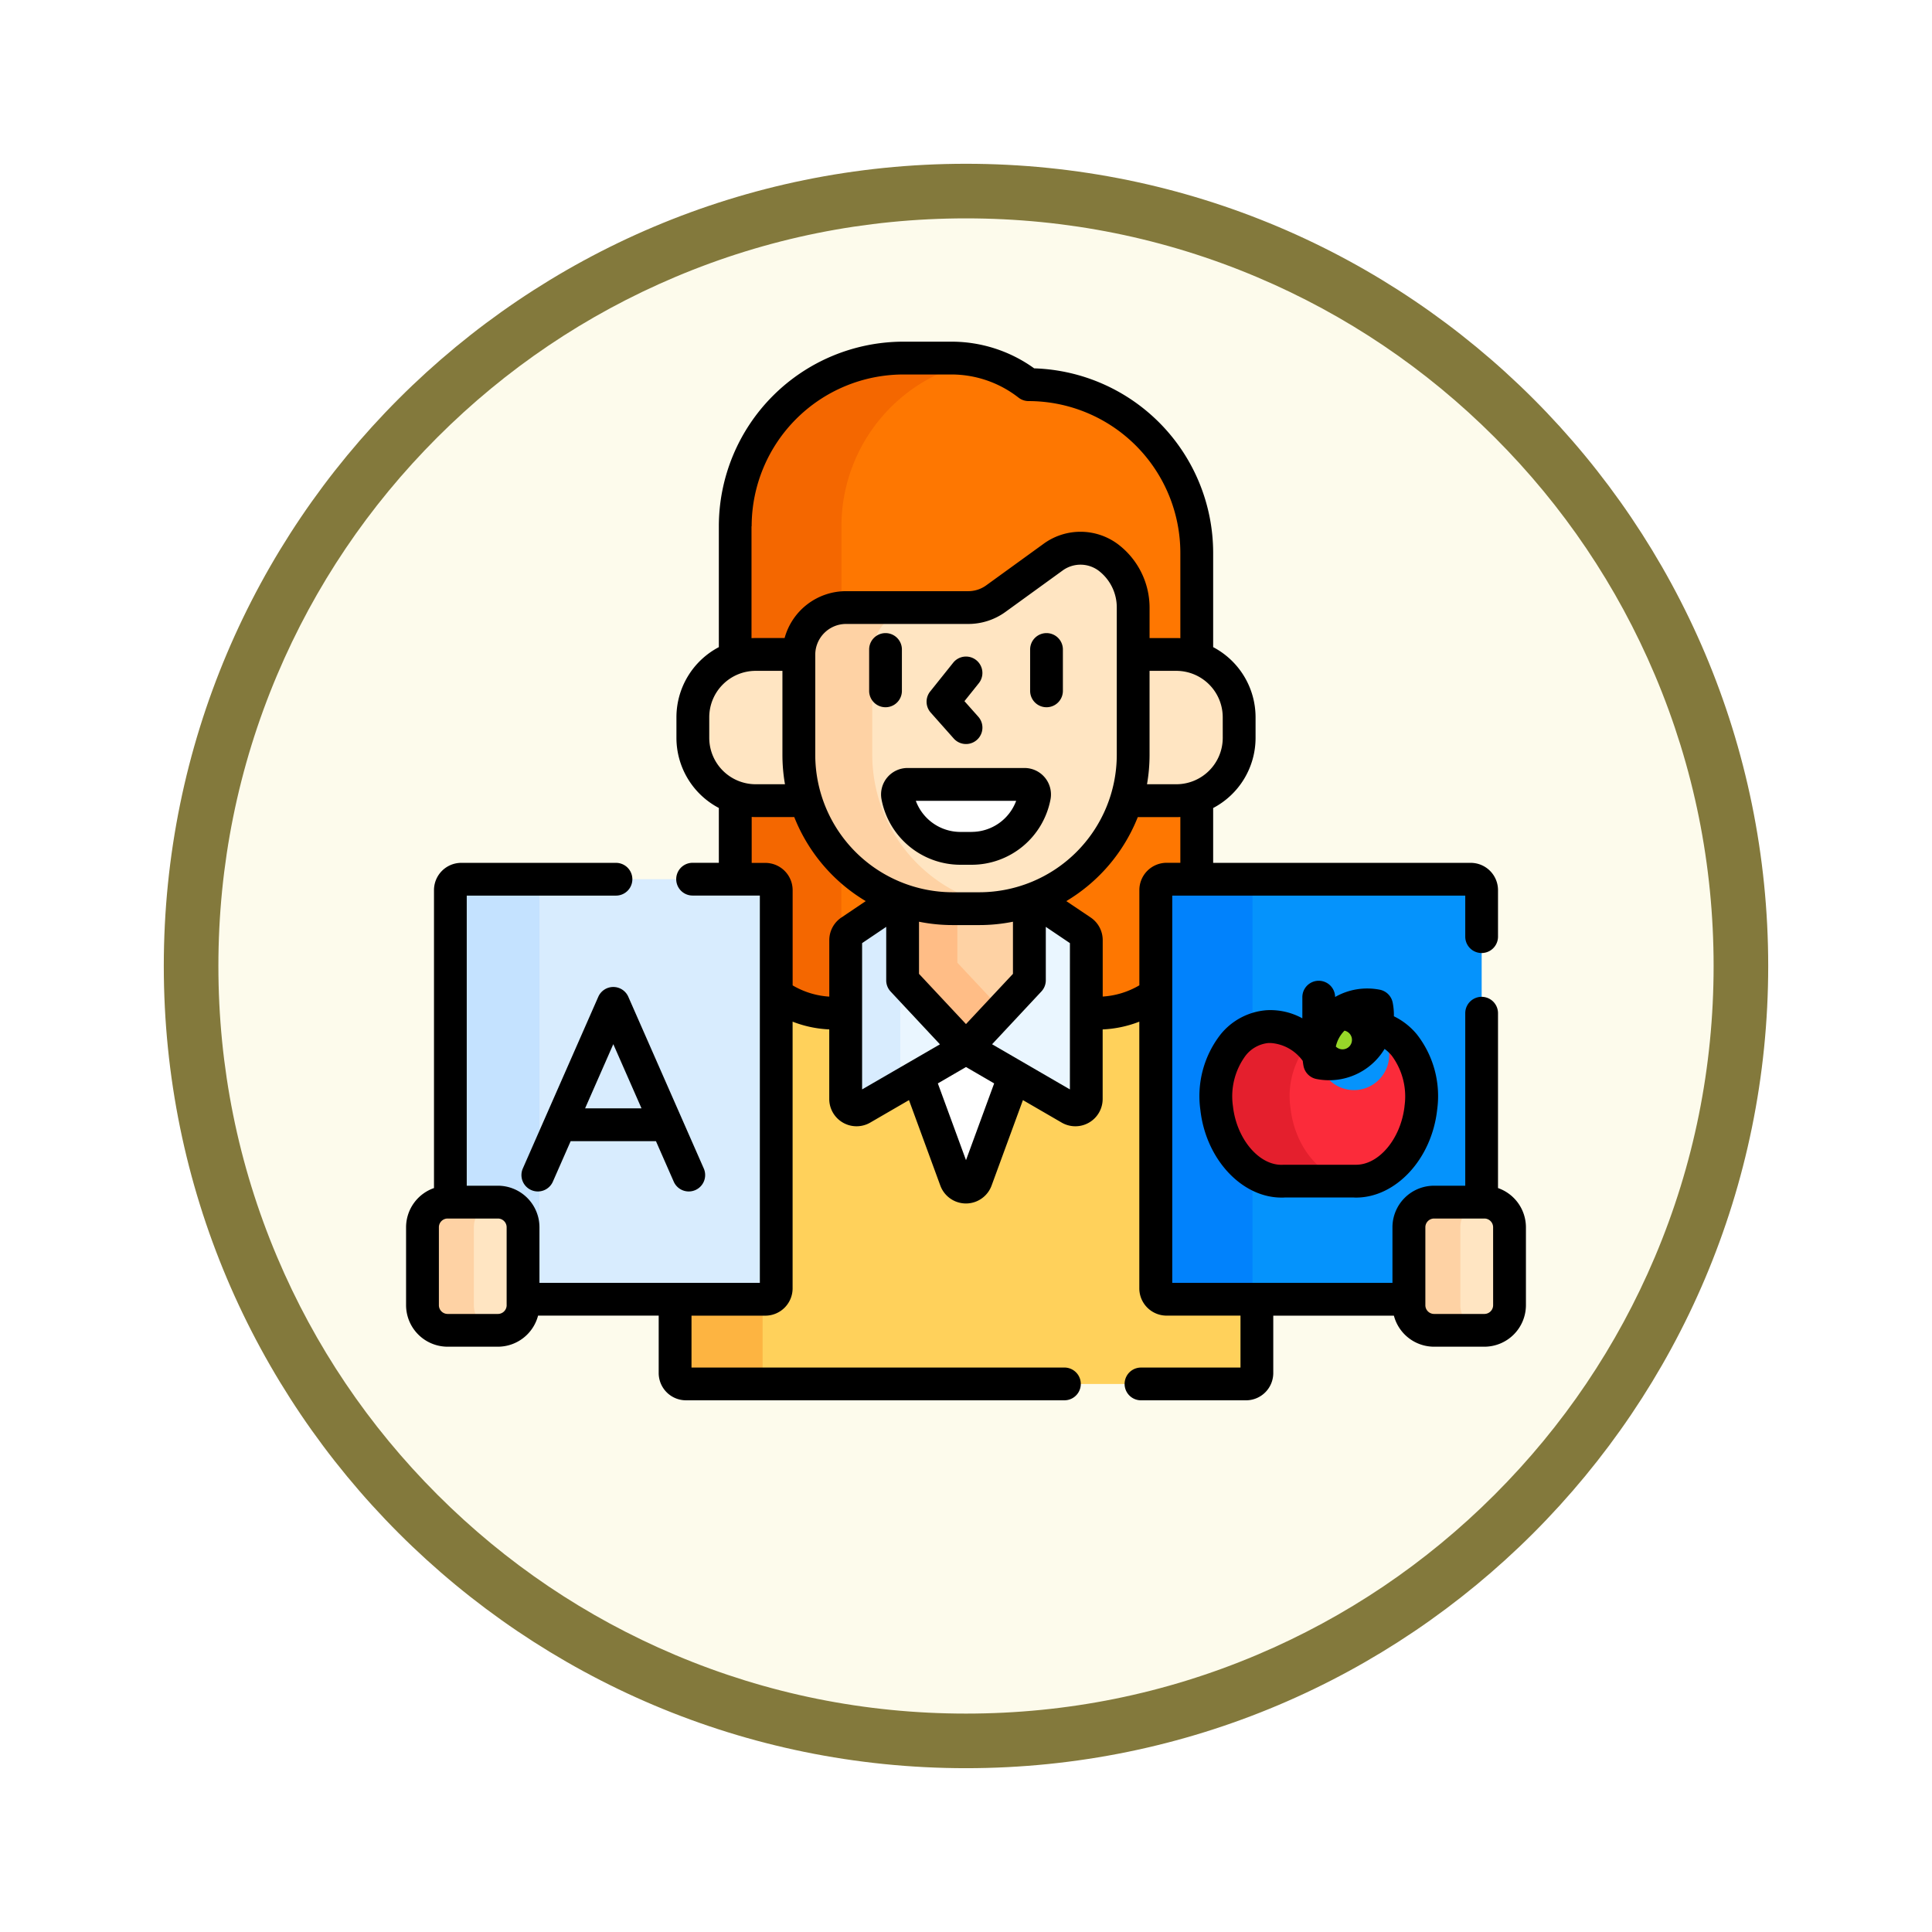 <svg xmlns="http://www.w3.org/2000/svg" xmlns:xlink="http://www.w3.org/1999/xlink" width="106.16" height="106.16" viewBox="0 0 106.16 106.16">
  <defs>
    <filter id="Path_982547" x="0" y="0" width="106.16" height="106.16" filterUnits="userSpaceOnUse">
      <feOffset dy="3" input="SourceAlpha"/>
      <feGaussianBlur stdDeviation="3" result="blur"/>
      <feFlood flood-opacity="0.161"/>
      <feComposite operator="in" in2="blur"/>
      <feComposite in="SourceGraphic"/>
    </filter>
  </defs>
  <g id="Group_1206351" data-name="Group 1206351" transform="translate(-824.67 -1237.417)">
    <g id="Group_1206175" data-name="Group 1206175" transform="translate(0 8)">
      <g id="Group_1203805" data-name="Group 1203805" transform="translate(-0.25 -641.196)">
        <g id="Group_1202421" data-name="Group 1202421" transform="translate(552.92 465.609)">
          <g id="Group_1177900" data-name="Group 1177900" transform="translate(281 1411.003)">
            <g id="Group_1172010" data-name="Group 1172010" transform="translate(0)">
              <g id="Group_1171046" data-name="Group 1171046">
                <g id="Group_1148525" data-name="Group 1148525">
                  <g transform="matrix(1, 0, 0, 1, -9, -6)" filter="url(#Path_982547)">
                    <g id="Path_982547-2" data-name="Path 982547" transform="translate(9 6)" fill="#fdfbec">
                      <path d="M 44.08 86.66 C 38.331 86.66 32.755 85.535 27.507 83.315 C 22.436 81.17 17.882 78.1 13.971 74.189 C 10.06 70.278 6.99 65.724 4.846 60.654 C 2.626 55.405 1.5 49.829 1.5 44.08 C 1.5 38.331 2.626 32.755 4.846 27.507 C 6.99 22.436 10.06 17.882 13.971 13.971 C 17.882 10.06 22.436 6.99 27.507 4.846 C 32.755 2.626 38.331 1.5 44.08 1.5 C 49.829 1.5 55.405 2.626 60.654 4.846 C 65.724 6.99 70.278 10.06 74.189 13.971 C 78.1 17.882 81.17 22.436 83.315 27.507 C 85.535 32.755 86.66 38.331 86.66 44.08 C 86.66 49.829 85.535 55.405 83.315 60.654 C 81.17 65.724 78.1 70.278 74.189 74.189 C 70.278 78.1 65.724 81.17 60.654 83.315 C 55.405 85.535 49.829 86.66 44.08 86.66 Z" stroke="none"/>
                      <path d="M 44.08 3 C 38.533 3 33.153 4.086 28.091 6.227 C 23.199 8.296 18.806 11.258 15.032 15.032 C 11.258 18.806 8.296 23.199 6.227 28.091 C 4.086 33.153 3 38.533 3 44.08 C 3 49.627 4.086 55.007 6.227 60.07 C 8.296 64.961 11.258 69.355 15.032 73.128 C 18.806 76.902 23.199 79.864 28.091 81.933 C 33.153 84.075 38.533 85.16 44.08 85.16 C 49.627 85.16 55.007 84.075 60.07 81.933 C 64.961 79.864 69.355 76.902 73.128 73.128 C 76.902 69.355 79.864 64.961 81.933 60.07 C 84.075 55.007 85.16 49.627 85.16 44.08 C 85.16 38.533 84.075 33.153 81.933 28.091 C 79.864 23.199 76.902 18.806 73.128 15.032 C 69.355 11.258 64.961 8.296 60.07 6.227 C 55.007 4.086 49.627 3 44.08 3 M 44.08 0 C 68.425 0 88.16 19.735 88.16 44.08 C 88.16 68.425 68.425 88.16 44.08 88.16 C 19.735 88.16 0 68.425 0 44.08 C 0 19.735 19.735 0 44.08 0 Z" stroke="none" fill="#83793c"/>
                    </g>
                  </g>
                </g>
              </g>
            </g>
          </g>
        </g>
      </g>
      <g id="profesor_1_" data-name="profesor (1)" transform="translate(846.983 1234.216)">
        <path id="Path_1044558" data-name="Path 1044558" d="M150.012,329.07a.6.6,0,0,1-.6-.6V312.308a5.432,5.432,0,0,1-3.206,1.042h-.611v4.712a.6.6,0,0,1-.9.52l-5.406-3.137a.6.6,0,0,0-.6,0l-5.406,3.137a.6.6,0,0,1-.9-.52V313.35h-.611a5.432,5.432,0,0,1-3.206-1.042v16.161a.6.6,0,0,1-.6.6H123v4.056a.6.6,0,0,0,.6.6h30.767a.6.6,0,0,0,.6-.6V329.07Z" transform="translate(-108.217 -262.478)" fill="#ffd15b"/>
        <path id="Path_1044559" data-name="Path 1044559" d="M127.807,455.836V451.78H123v4.056a.6.6,0,0,0,.6.6h4.807A.6.6,0,0,1,127.807,455.836Z" transform="translate(-108.217 -385.188)" fill="#fdb441"/>
        <path id="Path_1044560" data-name="Path 1044560" d="M236.873,337.814a.6.6,0,0,0-.6,0l-2.352,1.365,2.09,5.7a.6.6,0,0,0,1.128,0l2.09-5.7Z" transform="translate(-205.804 -284.847)" fill="#fff"/>
        <path id="Path_1044561" data-name="Path 1044561" d="M166.62,22.937a6.924,6.924,0,0,0-4.263-1.461h-2.617a9.239,9.239,0,0,0-9.239,9.239v19.4h1.652a.6.6,0,0,1,.6.6V56.43a5.432,5.432,0,0,0,3.206,1.042h.611V53.464a.6.6,0,0,1,.265-.5l2.633-1.777a8.428,8.428,0,0,0,2.979.541h1.467a8.432,8.432,0,0,0,2.979-.541l2.633,1.777a.6.6,0,0,1,.265.5v4.007h.611a5.432,5.432,0,0,0,3.206-1.042V50.712a.6.6,0,0,1,.6-.6h1.652V32.177A9.239,9.239,0,0,0,166.62,22.937Z" transform="translate(-132.412 -6.599)" fill="#fe7701"/>
        <g id="Group_1206156" data-name="Group 1206156" transform="translate(18.088 14.877)">
          <path id="Path_1044562" data-name="Path 1044562" d="M151.621,37.761H154c0,.006,0,.011,0,.017a2.594,2.594,0,0,1,2.335-2.581V30.715a9.24,9.24,0,0,1,7.522-9.077,6.961,6.961,0,0,0-1.494-.162h-2.617a9.239,9.239,0,0,0-9.239,9.239v7.233A3.445,3.445,0,0,1,151.621,37.761Z" transform="translate(-150.5 -21.476)" fill="#f46700"/>
          <path id="Path_1044563" data-name="Path 1044563" d="M156.569,230.276a5.457,5.457,0,0,1-.24-1.605v-2.906a8.441,8.441,0,0,1-1.954-3.312h-2.755a3.445,3.445,0,0,1-1.121-.187v4.5h1.652a.6.6,0,0,1,.6.6v5.717a5.432,5.432,0,0,0,3.206,1.042h.611Z" transform="translate(-150.5 -198.134)" fill="#f46700"/>
        </g>
        <path id="Path_1044564" data-name="Path 1044564" d="M213.956,270.48l-2.633-1.777a8.429,8.429,0,0,1-2.979.541h-1.467a8.432,8.432,0,0,1-2.979-.541l-2.633,1.777a.6.6,0,0,0-.265.5V279.7a.6.6,0,0,0,.9.52l5.406-3.137a.6.6,0,0,1,.6,0l5.406,3.137a.6.6,0,0,0,.9-.52v-8.719A.6.6,0,0,0,213.956,270.48Z" transform="translate(-176.843 -224.114)" fill="#eaf6ff"/>
        <path id="Path_1044565" data-name="Path 1044565" d="M203.9,268.7l-2.633,1.777a.6.6,0,0,0-.265.5V279.7a.6.6,0,0,0,.9.52L204,279v-8.02a.6.6,0,0,1,.265-.5l1.88-1.269A8.4,8.4,0,0,1,203.9,268.7Z" transform="translate(-176.843 -224.114)" fill="#d8ecfe"/>
        <path id="Path_1044566" data-name="Path 1044566" d="M231.243,269.844h-1.467a8.436,8.436,0,0,1-2.749-.46v4.4l3.482,3.723,3.482-3.723v-4.4A8.436,8.436,0,0,1,231.243,269.844Z" transform="translate(-199.742 -224.713)" fill="#fed2a4"/>
        <path id="Path_1044567" data-name="Path 1044567" d="M230.035,269.844h-.259a8.436,8.436,0,0,1-2.749-.46v4.4l3.482,3.723,1.959-2.094-2.433-2.6Z" transform="translate(-199.742 -224.713)" fill="#ffbd86"/>
        <g id="Group_1206157" data-name="Group 1206157" transform="translate(15.758 31.161)">
          <path id="Path_1044568" data-name="Path 1044568" d="M136.939,162.493v-5.5c0-.006,0-.011,0-.017h-2.374a3.451,3.451,0,0,0-3.451,3.451v1.133a3.451,3.451,0,0,0,3.45,3.451h2.755A8.444,8.444,0,0,1,136.939,162.493Z" transform="translate(-131.115 -156.975)" fill="#ffe5c2"/>
          <path id="Path_1044569" data-name="Path 1044569" d="M332.01,156.976h-2.374v5.518a8.446,8.446,0,0,1-.381,2.516h2.755a3.451,3.451,0,0,0,3.451-3.451v-1.133A3.451,3.451,0,0,0,332.01,156.976Z" transform="translate(-305.442 -156.976)" fill="#ffe5c2"/>
        </g>
        <g id="Group_1206158" data-name="Group 1206158" transform="translate(21.582 25.326)">
          <path id="Path_1044570" data-name="Path 1044570" d="M193.531,108.925a2.562,2.562,0,0,1,3.025-.013,3.449,3.449,0,0,1,1.391,2.771v8.094a8.452,8.452,0,0,1-8.451,8.451h-1.467a8.452,8.452,0,0,1-8.451-8.451v-5.5a2.594,2.594,0,0,1,2.594-2.594h6.712a2.594,2.594,0,0,0,1.521-.493Z" transform="translate(-179.577 -108.425)" fill="#ffe5c2"/>
        </g>
        <g id="Group_1206160" data-name="Group 1206160" transform="translate(21.582 28.585)">
          <g id="Group_1206159" data-name="Group 1206159">
            <path id="Path_1044571" data-name="Path 1044571" d="M183.611,143.63v-5.5a2.594,2.594,0,0,1,2.594-2.594H182.17a2.594,2.594,0,0,0-2.594,2.594v5.5a8.452,8.452,0,0,0,8.452,8.452h1.467a8.522,8.522,0,0,0,1.284-.1A8.454,8.454,0,0,1,183.611,143.63Z" transform="translate(-179.576 -135.536)" fill="#fed2a4"/>
          </g>
        </g>
        <path id="Path_1044572" data-name="Path 1044572" d="M225.21,216.388a.552.552,0,0,0-.545.65,3.514,3.514,0,0,0,3.453,2.863h.61a3.514,3.514,0,0,0,3.453-2.863.552.552,0,0,0-.545-.65Z" transform="translate(-197.656 -178.086)" fill="#fff"/>
        <g id="Group_1206164" data-name="Group 1206164" transform="translate(0.901 43.512)">
          <g id="Group_1206161" data-name="Group 1206161" transform="translate(1.532)">
            <path id="Path_1044573" data-name="Path 1044573" d="M37.55,259.736H20.844a.6.6,0,0,0-.6.6v17.142h2.614a1.382,1.382,0,0,1,1.382,1.382v3.956H37.549a.6.6,0,0,0,.6-.6V260.337a.6.6,0,0,0-.6-.6Z" transform="translate(-20.243 -259.736)" fill="#d8ecfe"/>
            <path id="Path_1044574" data-name="Path 1044574" d="M25.141,282.216V260.337a.6.6,0,0,1,.6-.6h-4.9a.6.6,0,0,0-.6.6v17.142h2.614a1.382,1.382,0,0,1,1.382,1.382v3.956h1.5A.6.6,0,0,1,25.141,282.216Z" transform="translate(-20.243 -259.736)" fill="#c4e2ff"/>
          </g>
          <g id="Group_1206162" data-name="Group 1206162" transform="translate(0 17.743)">
            <path id="Path_1044575" data-name="Path 1044575" d="M11.645,414.416H8.882A1.382,1.382,0,0,1,7.5,413.035v-4.283a1.382,1.382,0,0,1,1.382-1.382h2.763a1.382,1.382,0,0,1,1.382,1.382v4.283A1.382,1.382,0,0,1,11.645,414.416Z" transform="translate(-7.5 -407.37)" fill="#ffe5c2"/>
          </g>
          <g id="Group_1206163" data-name="Group 1206163" transform="translate(0 17.743)">
            <path id="Path_1044576" data-name="Path 1044576" d="M10.324,413.035v-4.283a1.381,1.381,0,0,1,1.351-1.38l-.031,0H8.882A1.382,1.382,0,0,0,7.5,408.752v4.283a1.382,1.382,0,0,0,1.382,1.382h2.763l.031,0A1.381,1.381,0,0,1,10.324,413.035Z" transform="translate(-7.5 -407.37)" fill="#fed2a4"/>
          </g>
        </g>
        <g id="Group_1206173" data-name="Group 1206173" transform="translate(41.194 43.512)">
          <g id="Group_1206170" data-name="Group 1206170">
            <path id="Path_1044577" data-name="Path 1044577" d="M356.669,278.861a1.382,1.382,0,0,1,1.382-1.382h2.614V260.337a.6.6,0,0,0-.6-.6H343.358a.6.6,0,0,0-.6.6v21.879a.6.6,0,0,0,.6.6h13.311v-3.956Z" transform="translate(-342.757 -259.736)" fill="#0593fc"/>
            <g id="Group_1206165" data-name="Group 1206165">
              <path id="Path_1044578" data-name="Path 1044578" d="M348.074,282.216V260.337a.6.6,0,0,1,.6-.6h-5.317a.6.6,0,0,0-.6.6v21.879a.6.6,0,0,0,.6.6h5.317A.6.6,0,0,1,348.074,282.216Z" transform="translate(-342.757 -259.736)" fill="#0182fc"/>
            </g>
            <g id="Group_1206169" data-name="Group 1206169" transform="translate(3.309 6.123)">
              <path id="Path_1044579" data-name="Path 1044579" d="M379.08,327.112a1.935,1.935,0,1,1-3.144,1.5l0,0a3.269,3.269,0,0,0-2.817-1.543c-1.8.124-3.053,2.126-2.793,4.47s1.932,4.144,3.735,4.019h3.752c1.8.124,3.475-1.675,3.735-4.019C381.789,329.338,380.7,327.441,379.08,327.112Z" transform="translate(-370.289 -325.093)" fill="#fb2b3a"/>
              <g id="Group_1206167" data-name="Group 1206167" transform="translate(0 1.969)">
                <g id="Group_1206166" data-name="Group 1206166">
                  <path id="Path_1044580" data-name="Path 1044580" d="M374.383,331.536a4.564,4.564,0,0,1,1-3.566,3.005,3.005,0,0,0-2.266-.9c-1.8.124-3.053,2.126-2.793,4.47s1.932,4.144,3.735,4.019h3.711C376.1,335.445,374.626,333.729,374.383,331.536Z" transform="translate(-370.289 -327.061)" fill="#e41f2d"/>
                </g>
              </g>
              <g id="Group_1206168" data-name="Group 1206168" transform="translate(4.85)">
                <ellipse id="Ellipse_12670" data-name="Ellipse 12670" cx="2.213" cy="1.183" rx="2.213" ry="1.183" transform="translate(0 3.129) rotate(-45)" fill="#97d729"/>
              </g>
            </g>
          </g>
          <g id="Group_1206171" data-name="Group 1206171" transform="translate(13.912 17.743)">
            <path id="Path_1044581" data-name="Path 1044581" d="M462.66,414.416H459.9a1.382,1.382,0,0,1-1.382-1.382v-4.283a1.382,1.382,0,0,1,1.382-1.382h2.763a1.382,1.382,0,0,1,1.382,1.382v4.283A1.382,1.382,0,0,1,462.66,414.416Z" transform="translate(-458.515 -407.37)" fill="#ffe5c2"/>
          </g>
          <g id="Group_1206172" data-name="Group 1206172" transform="translate(13.912 17.743)">
            <path id="Path_1044582" data-name="Path 1044582" d="M461.339,413.035v-4.283a1.381,1.381,0,0,1,1.351-1.38l-.03,0H459.9a1.382,1.382,0,0,0-1.382,1.382v4.283a1.382,1.382,0,0,0,1.382,1.382h2.763l.03,0A1.381,1.381,0,0,1,461.339,413.035Z" transform="translate(-458.515 -407.37)" fill="#fed2a4"/>
          </g>
        </g>
        <g id="Group_1206174" data-name="Group 1206174" transform="translate(0 13.975)">
          <path id="Path_1044583" data-name="Path 1044583" d="M225.037,208.889h-6.425a1.454,1.454,0,0,0-1.431,1.717,4.414,4.414,0,0,0,4.339,3.6h.61a4.414,4.414,0,0,0,4.339-3.6,1.454,1.454,0,0,0-1.431-1.717Zm-2.908,3.513h-.61a2.613,2.613,0,0,1-2.452-1.71h5.514A2.613,2.613,0,0,1,222.129,212.4Z" transform="translate(-191.057 -185.463)"/>
          <path id="Path_1044584" data-name="Path 1044584" d="M213.495,150.373V148.1a.9.9,0,1,0-1.8,0v2.274a.9.9,0,0,0,1.8,0Z" transform="translate(-186.25 -131.186)"/>
          <path id="Path_1044585" data-name="Path 1044585" d="M286.209,147.2a.9.9,0,0,0-.9.9v2.274a.9.9,0,1,0,1.8,0V148.1A.9.9,0,0,0,286.209,147.2Z" transform="translate(-251.018 -131.186)"/>
          <path id="Path_1044586" data-name="Path 1044586" d="M239.475,162.46a.9.9,0,0,0,1.347-1.2l-.759-.854.789-.986a.9.9,0,0,0-1.408-1.126l-1.264,1.58a.9.9,0,0,0,.03,1.162Z" transform="translate(-209.381 -140.653)"/>
          <path id="Path_1044587" data-name="Path 1044587" d="M57.789,309.014a.9.9,0,0,0-.825.539l-4.146,9.433a.9.9,0,1,0,1.65.725l.978-2.226h4.686l.978,2.226a.9.9,0,1,0,1.65-.725l-4.146-9.433A.9.9,0,0,0,57.789,309.014Zm1.55,6.669h-3.1l1.55-3.527Z" transform="translate(-46.402 -273.555)"/>
          <path id="Path_1044588" data-name="Path 1044588" d="M373.465,308.166a3.579,3.579,0,0,0-.066-.75.9.9,0,0,0-.709-.709,3.562,3.562,0,0,0-2.455.4.9.9,0,0,0-1.8.017v1.155a3.647,3.647,0,0,0-1.978-.445,3.6,3.6,0,0,0-2.516,1.331,5.509,5.509,0,0,0-1.111,4.137c.3,2.718,2.275,4.827,4.459,4.827.066,0,.133,0,.2-.006h3.694c.067,0,.133.006.2.006,2.184,0,4.158-2.109,4.459-4.827a5.508,5.508,0,0,0-1.111-4.137A3.8,3.8,0,0,0,373.465,308.166Zm-2.714.791a.519.519,0,1,1-.476.874A1.755,1.755,0,0,1,370.751,308.957Zm3.3,4.145c-.2,1.782-1.4,3.223-2.664,3.223-.038,0-.075,0-.113,0l-.062,0h-3.752l-.062,0c-1.3.089-2.573-1.385-2.777-3.219a3.761,3.761,0,0,1,.7-2.783,1.812,1.812,0,0,1,1.257-.688q.055,0,.11,0a2.367,2.367,0,0,1,1.769.984c.011.095.024.19.043.285a.9.9,0,0,0,.709.709,3.562,3.562,0,0,0,3.744-1.653,2.168,2.168,0,0,1,.392.368A3.761,3.761,0,0,1,374.049,313.1Z" transform="translate(-319.186 -271.098)"/>
          <path id="Path_1044589" data-name="Path 1044589" d="M60,60.483V50.875a.9.9,0,1,0-1.8,0v9.479H56.488A2.286,2.286,0,0,0,54.2,62.637v3.054H42.1V44.413H58.2v2.255a.9.9,0,1,0,1.8,0V44.113a1.5,1.5,0,0,0-1.5-1.5H44.348V39.6a4.355,4.355,0,0,0,2.33-3.852V34.612a4.356,4.356,0,0,0-2.33-3.852V25.577a10.153,10.153,0,0,0-9.835-10.136,7.774,7.774,0,0,0-4.568-1.466H27.327A10.152,10.152,0,0,0,17.186,24.116V30.76a4.355,4.355,0,0,0-2.33,3.852v1.133a4.355,4.355,0,0,0,2.33,3.852V42.61H15.744a.9.9,0,0,0,0,1.8h3.695V65.691H7.329V62.637a2.286,2.286,0,0,0-2.283-2.283H3.334V44.413h8.2a.9.9,0,0,0,0-1.8h-8.5a1.5,1.5,0,0,0-1.5,1.5V60.483A2.285,2.285,0,0,0,0,62.637V66.92A2.286,2.286,0,0,0,2.283,69.2H5.046a2.285,2.285,0,0,0,2.207-1.709h6.628v3.154a1.5,1.5,0,0,0,1.5,1.5H36.175a.9.9,0,0,0,0-1.8H15.684V67.494h4.055a1.5,1.5,0,0,0,1.5-1.5V51.339a6.306,6.306,0,0,0,2.014.426v3.818a1.5,1.5,0,0,0,2.256,1.3l2.125-1.233,1.72,4.69a1.5,1.5,0,0,0,2.821,0l1.72-4.69,2.125,1.233a1.5,1.5,0,0,0,2.256-1.3V51.766a6.3,6.3,0,0,0,2.014-.426V65.992a1.5,1.5,0,0,0,1.5,1.5H45.85v2.854H40.382a.9.9,0,1,0,0,1.8h5.769a1.5,1.5,0,0,0,1.5-1.5V67.494h6.628A2.285,2.285,0,0,0,56.488,69.2h2.763a2.286,2.286,0,0,0,2.283-2.283V62.637A2.285,2.285,0,0,0,60,60.483ZM5.527,66.92a.481.481,0,0,1-.48.48H2.283a.481.481,0,0,1-.48-.48V62.637a.481.481,0,0,1,.48-.48H5.046a.481.481,0,0,1,.48.48V66.92ZM44.875,35.745a2.552,2.552,0,0,1-2.549,2.549H40.713a9.372,9.372,0,0,0,.14-1.615V32.063h1.472a2.552,2.552,0,0,1,2.549,2.549ZM18.989,24.116a8.347,8.347,0,0,1,8.338-8.338h2.617a5.994,5.994,0,0,1,3.71,1.272.9.9,0,0,0,.553.19,8.347,8.347,0,0,1,8.338,8.338v4.689q-.109-.005-.219-.006H40.854V28.585A4.377,4.377,0,0,0,39.1,25.092a3.441,3.441,0,0,0-4.092.006l-3.127,2.265a1.683,1.683,0,0,1-.993.322H24.176A3.5,3.5,0,0,0,20.8,30.26h-1.6q-.11,0-.219.006v-6.15ZM31.5,44.229H30.034a7.559,7.559,0,0,1-7.55-7.55v-5.5a1.694,1.694,0,0,1,1.693-1.693h6.712a3.475,3.475,0,0,0,2.05-.664l3.127-2.265a1.668,1.668,0,0,1,1.957-.021,2.533,2.533,0,0,1,1.029,2.048v8.095A7.559,7.559,0,0,1,31.5,44.229Zm1.847,1.619v2.865l-2.581,2.759-2.581-2.759V45.848a9.358,9.358,0,0,0,1.847.184H31.5A9.358,9.358,0,0,0,33.348,45.848ZM16.659,34.612a2.552,2.552,0,0,1,2.549-2.549h1.472v4.616a9.373,9.373,0,0,0,.14,1.615H19.208a2.552,2.552,0,0,1-2.549-2.549Zm7.258,11.007a1.5,1.5,0,0,0-.662,1.245v3.1a4.522,4.522,0,0,1-2.014-.618v-5.23a1.5,1.5,0,0,0-1.5-1.5h-.75V40.091q.109.005.219.006h2.12a9.409,9.409,0,0,0,3.928,4.619Zm1.141,9.443V47.024l1.325-.894v2.939a.9.9,0,0,0,.243.616l2.709,2.9Zm5.709,3.888L29.22,54.732l1.547-.9,1.547.9Zm5.709-3.888L32.2,52.581l2.709-2.9a.9.9,0,0,0,.243-.616V46.13l1.325.894Zm3.817-10.95v5.23a4.523,4.523,0,0,1-2.014.618v-3.1a1.5,1.5,0,0,0-.662-1.245l-1.339-.9A9.41,9.41,0,0,0,40.206,40.1h2.12q.11,0,.219-.006V42.61h-.75A1.5,1.5,0,0,0,40.293,44.113ZM59.732,66.92a.481.481,0,0,1-.48.48H56.488a.481.481,0,0,1-.48-.48V62.637a.481.481,0,0,1,.48-.48h2.763a.481.481,0,0,1,.48.48Z" transform="translate(0 -13.975)"/>
        </g>
      </g>
    </g>
  </g>
</svg>
